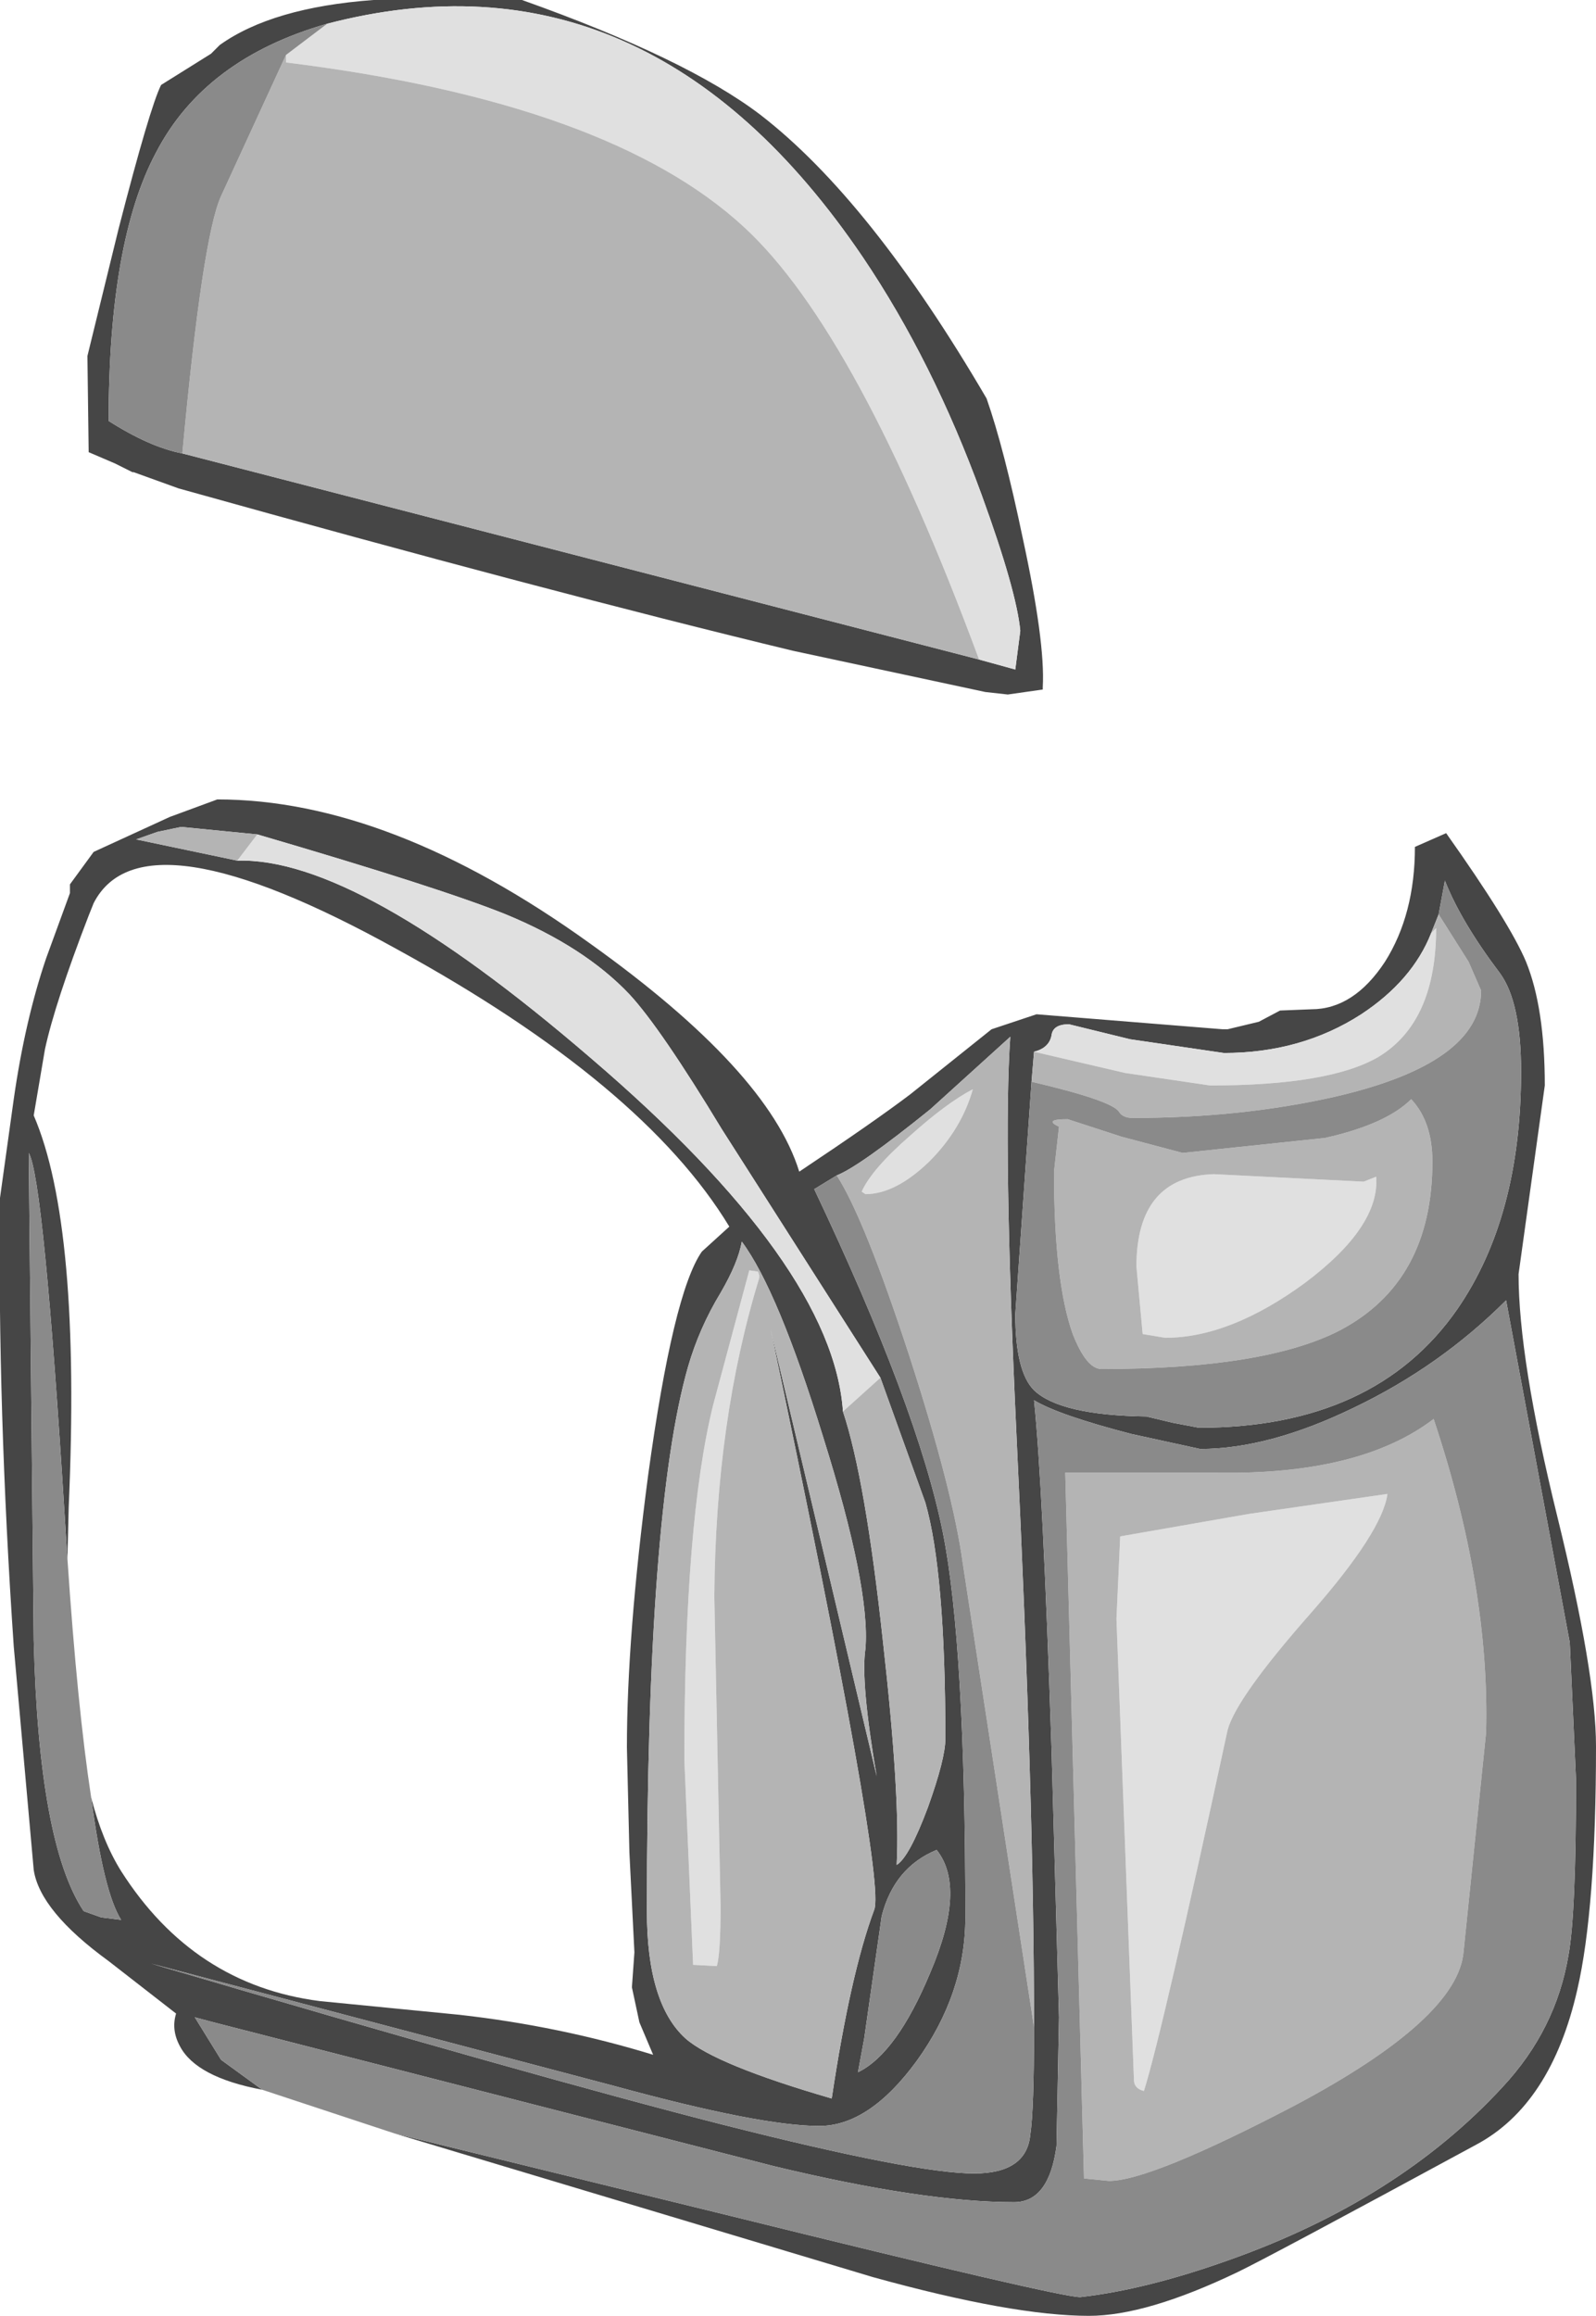 <?xml version="1.0" encoding="UTF-8" standalone="no"?>
<svg xmlns:ffdec="https://www.free-decompiler.com/flash" xmlns:xlink="http://www.w3.org/1999/xlink" ffdec:objectType="shape" height="92.7px" width="63.9px" xmlns="http://www.w3.org/2000/svg">
  <g transform="matrix(1.0, 0.0, 0.0, 1.0, 53.4, 125.85)">
    <path d="M-12.1 -82.55 L-12.75 -73.25 Q-12.75 -70.95 -12.0 -70.2 -10.95 -69.2 -7.5 -69.15 L-6.45 -68.9 -5.4 -68.7 Q1.65 -68.7 4.95 -73.45 7.5 -77.15 7.5 -82.95 7.5 -85.75 6.65 -86.9 5.1 -88.95 4.45 -90.6 L4.2 -89.25 3.9 -88.5 Q3.15 -86.6 1.1 -85.25 -1.3 -83.7 -4.4 -83.7 L-8.15 -84.25 -10.6 -84.85 Q-11.25 -84.85 -11.3 -84.4 -11.4 -83.9 -12.0 -83.75 L-12.1 -82.55 M-42.9 -42.2 Q-45.55 -42.7 -46.2 -43.95 -46.55 -44.6 -46.35 -45.25 L-49.05 -47.35 Q-51.8 -49.35 -52.05 -51.0 L-52.85 -59.95 Q-53.5 -69.5 -53.4 -77.9 L-52.85 -81.85 Q-52.4 -85.0 -51.55 -87.5 L-50.6 -90.1 -50.6 -90.45 -49.65 -91.75 -46.6 -93.15 -44.7 -93.85 Q-37.8 -93.85 -29.8 -88.1 -22.65 -83.0 -21.4 -78.95 -18.4 -80.95 -16.95 -82.05 L-13.7 -84.65 -11.9 -85.25 -4.45 -84.65 -4.25 -84.65 -3.0 -84.95 -2.15 -85.4 -0.9 -85.45 Q0.8 -85.45 2.05 -87.35 3.25 -89.25 3.25 -91.95 L4.5 -92.5 Q7.05 -88.9 7.7 -87.35 8.45 -85.5 8.45 -82.4 L7.4 -74.85 Q7.4 -71.45 8.95 -65.15 10.5 -58.85 10.5 -55.95 10.5 -49.45 9.75 -46.2 8.7 -41.6 5.7 -40.0 -2.6 -35.5 -3.85 -34.9 -7.5 -33.15 -9.8 -33.15 -12.85 -33.15 -18.45 -34.7 L-37.6 -40.45 -24.15 -37.15 Q-11.0 -33.9 -10.15 -33.9 -7.5 -34.2 -4.15 -35.4 2.6 -37.8 6.75 -42.3 8.9 -44.6 9.4 -47.6 9.7 -49.25 9.7 -54.6 L9.45 -60.1 6.9 -73.8 Q4.25 -71.15 0.8 -69.5 -2.6 -67.85 -5.35 -67.85 L-8.1 -68.45 Q-11.0 -69.2 -12.0 -69.8 -11.65 -66.45 -11.3 -55.85 L-11.0 -45.1 -11.1 -39.95 Q-11.4 -37.7 -12.8 -37.7 -16.45 -37.7 -22.45 -39.15 L-44.85 -44.9 -45.6 -45.1 -44.55 -43.4 -42.9 -42.2 M-46.1 -107.7 L-14.2 -99.45 -12.75 -99.05 -12.55 -100.6 Q-12.7 -102.2 -14.1 -106.05 -16.05 -111.4 -18.85 -115.55 -27.45 -128.25 -40.3 -124.9 -45.2 -123.5 -47.15 -119.75 -49.05 -116.2 -49.05 -109.0 -47.4 -107.95 -46.1 -107.7 M-46.95 -122.45 L-44.95 -123.7 -44.6 -124.05 Q-42.5 -125.55 -38.45 -125.85 L-32.5 -125.85 Q-25.9 -123.5 -22.95 -121.25 -18.55 -117.85 -13.9 -109.9 -13.2 -107.9 -12.45 -104.3 -11.55 -100.15 -11.65 -98.35 L-11.65 -98.25 -13.05 -98.05 -13.95 -98.15 -21.65 -99.8 Q-31.4 -102.15 -46.25 -106.3 L-48.05 -106.95 -48.1 -106.95 -48.8 -107.3 -49.85 -107.75 -49.9 -111.6 -48.65 -116.7 Q-47.4 -121.55 -46.95 -122.45 M-12.0 -44.7 Q-12.0 -53.75 -12.7 -68.35 -13.25 -80.1 -12.95 -84.35 L-16.15 -81.45 Q-19.0 -79.15 -19.9 -78.8 L-20.8 -78.25 Q-16.65 -69.5 -15.65 -64.5 -14.75 -60.0 -14.75 -49.1 -14.75 -46.05 -16.7 -43.35 -18.6 -40.75 -20.6 -40.75 -22.95 -40.75 -28.8 -42.35 L-47.35 -47.25 Q-31.9 -42.7 -24.45 -40.8 -16.75 -38.85 -14.4 -38.85 -12.3 -38.85 -12.15 -40.4 -12.0 -41.4 -12.0 -44.7 M-49.75 -53.9 Q-49.3 -52.15 -48.55 -50.95 -45.65 -46.4 -40.6 -45.75 L-35.0 -45.2 Q-31.0 -44.75 -27.25 -43.6 L-27.8 -44.9 -28.1 -46.3 -28.0 -47.7 -28.2 -51.7 -28.3 -55.9 Q-28.3 -60.35 -27.45 -66.8 -26.45 -74.1 -25.3 -75.75 L-24.2 -76.75 Q-27.65 -82.45 -37.5 -87.85 -47.7 -93.5 -49.65 -89.7 L-49.85 -89.2 Q-51.2 -85.7 -51.6 -83.85 L-52.05 -81.2 Q-50.15 -76.8 -50.65 -65.5 L-50.7 -63.45 -50.8 -65.0 Q-51.65 -78.7 -52.25 -79.7 L-52.05 -60.2 Q-51.85 -52.05 -50.05 -49.35 L-49.35 -49.1 -48.55 -49.0 Q-49.25 -50.1 -49.75 -53.9 M-18.15 -70.7 L-24.5 -80.65 Q-26.95 -84.7 -28.2 -86.05 -30.0 -87.95 -33.15 -89.25 -35.75 -90.3 -43.1 -92.45 L-46.15 -92.75 -47.1 -92.55 -47.95 -92.25 -43.9 -91.4 Q-39.1 -91.55 -29.75 -83.5 -20.05 -75.2 -19.65 -69.35 -18.75 -66.65 -18.05 -60.15 -17.35 -53.95 -17.5 -51.2 -17.0 -51.5 -16.25 -53.5 -15.55 -55.45 -15.55 -56.25 -15.55 -62.9 -16.35 -65.7 L-18.15 -70.7 M-24.55 -74.1 Q-25.4 -72.7 -25.85 -71.15 -27.5 -65.4 -27.5 -49.35 -27.5 -45.65 -25.95 -44.25 -24.75 -43.2 -20.1 -41.85 -19.35 -46.85 -18.4 -49.4 -17.9 -50.6 -22.55 -72.65 L-18.3 -54.75 Q-18.95 -58.55 -18.75 -59.85 -18.55 -62.3 -20.45 -68.35 -22.25 -74.2 -23.7 -76.15 -23.85 -75.3 -24.55 -74.1 M-18.8 -44.25 L-19.05 -42.9 Q-17.5 -43.65 -16.15 -46.9 -14.7 -50.3 -15.9 -51.8 -17.6 -51.1 -18.1 -49.15 L-18.8 -44.25" fill="#464646" fill-rule="evenodd" stroke="none"/>
    <path d="M3.9 -88.5 L4.1 -88.7 Q4.1 -84.95 1.8 -83.55 -0.15 -82.4 -4.95 -82.4 L-8.35 -82.9 -12.0 -83.75 Q-11.4 -83.9 -11.3 -84.4 -11.25 -84.85 -10.6 -84.85 L-8.15 -84.25 -4.4 -83.7 Q-1.3 -83.7 1.1 -85.25 3.15 -86.6 3.9 -88.5 M1.7 -78.75 Q1.85 -76.75 -1.15 -74.5 -4.15 -72.3 -6.75 -72.3 L-7.65 -72.45 -7.9 -75.15 Q-7.9 -78.75 -4.8 -78.85 L1.2 -78.55 1.7 -78.75 M-14.2 -99.45 Q-19.05 -112.55 -23.6 -116.75 -29.0 -121.75 -41.95 -123.35 L-41.95 -123.65 -40.3 -124.9 Q-27.45 -128.25 -18.85 -115.55 -16.05 -111.4 -14.1 -106.05 -12.7 -102.2 -12.55 -100.6 L-12.75 -99.05 -14.2 -99.45 M-18.75 -78.05 L-18.9 -78.15 Q-18.5 -79.05 -16.95 -80.4 -15.5 -81.7 -14.45 -82.25 -14.9 -80.65 -16.2 -79.35 -17.55 -78.05 -18.75 -78.05 M-43.1 -92.45 Q-35.75 -90.3 -33.15 -89.25 -30.0 -87.95 -28.2 -86.05 -26.95 -84.7 -24.5 -80.65 L-18.15 -70.7 -19.65 -69.35 Q-20.05 -75.2 -29.75 -83.5 -39.1 -91.55 -43.9 -91.4 L-43.1 -92.45 M-23.0 -74.7 Q-24.75 -69.0 -24.8 -61.95 L-24.55 -49.55 Q-24.55 -47.65 -24.7 -47.15 L-25.65 -47.2 -26.0 -55.4 Q-26.0 -64.95 -24.85 -69.6 L-23.4 -75.0 -23.05 -74.95 -23.0 -74.8 -23.0 -74.7 M-3.4 -65.25 L2.15 -66.05 Q1.95 -64.55 -0.9 -61.3 -3.9 -57.9 -4.25 -56.6 -6.85 -44.55 -7.6 -42.15 -8.0 -42.25 -8.0 -42.6 L-8.7 -61.05 -8.55 -64.35 -3.4 -65.25" fill="#e0e0e0" fill-rule="evenodd" stroke="none"/>
    <path d="M4.2 -89.25 L5.4 -87.35 5.9 -86.2 Q5.9 -83.3 0.05 -81.95 -3.7 -81.1 -8.05 -81.1 -8.45 -81.1 -8.6 -81.35 -8.9 -81.8 -12.1 -82.55 L-12.0 -83.75 -8.35 -82.9 -4.95 -82.4 Q-0.15 -82.4 1.8 -83.55 4.1 -84.95 4.1 -88.7 L3.9 -88.5 4.2 -89.25 M1.7 -78.75 L1.2 -78.55 -4.8 -78.85 Q-7.9 -78.75 -7.9 -75.15 L-7.65 -72.45 -6.75 -72.3 Q-4.15 -72.3 -1.15 -74.5 1.85 -76.75 1.7 -78.75 M3.95 -79.35 Q3.95 -74.55 0.25 -72.6 -2.75 -71.05 -9.3 -71.05 -9.9 -71.05 -10.45 -72.45 -11.2 -74.55 -11.2 -78.95 L-11.0 -80.75 Q-11.65 -81.05 -10.65 -81.05 L-8.5 -80.35 -6.05 -79.7 -0.35 -80.3 Q2.1 -80.85 3.1 -81.85 3.95 -80.95 3.95 -79.35 M6.1 -56.5 L5.2 -47.75 Q5.0 -45.05 -1.6 -41.55 -7.35 -38.55 -9.0 -38.55 L-10.0 -38.65 -10.75 -66.9 -4.7 -66.9 Q1.05 -66.8 4.0 -69.05 6.25 -62.3 6.1 -56.5 M-41.95 -123.65 L-41.95 -123.35 Q-29.0 -121.75 -23.6 -116.75 -19.05 -112.55 -14.2 -99.45 L-46.1 -107.7 Q-45.3 -116.35 -44.55 -118.0 L-41.95 -123.65 M-18.75 -78.05 Q-17.55 -78.05 -16.2 -79.35 -14.9 -80.65 -14.45 -82.25 -15.5 -81.7 -16.95 -80.4 -18.5 -79.05 -18.9 -78.15 L-18.75 -78.05 M-19.9 -78.8 Q-19.0 -79.15 -16.15 -81.45 L-12.95 -84.35 Q-13.25 -80.1 -12.7 -68.35 -12.0 -53.75 -12.0 -44.7 L-14.85 -63.25 Q-15.25 -66.2 -17.0 -71.6 -18.8 -77.1 -19.9 -78.8 M-43.1 -92.45 L-43.9 -91.4 -47.95 -92.25 -47.1 -92.55 -46.15 -92.75 -43.1 -92.45 M-19.65 -69.35 L-18.15 -70.7 -16.35 -65.7 Q-15.55 -62.9 -15.55 -56.25 -15.55 -55.45 -16.25 -53.5 -17.0 -51.5 -17.5 -51.2 -17.35 -53.95 -18.05 -60.15 -18.75 -66.65 -19.65 -69.35 M-23.0 -74.7 L-23.0 -74.8 -23.05 -74.95 -23.4 -75.0 -24.85 -69.6 Q-26.0 -64.95 -26.0 -55.4 L-25.65 -47.2 -24.7 -47.15 Q-24.55 -47.65 -24.55 -49.55 L-24.8 -61.95 Q-24.75 -69.0 -23.0 -74.7 M-24.55 -74.1 Q-23.85 -75.3 -23.7 -76.15 -22.25 -74.2 -20.45 -68.35 -18.55 -62.3 -18.75 -59.85 -18.95 -58.55 -18.3 -54.75 L-22.55 -72.65 Q-17.9 -50.6 -18.4 -49.4 -19.35 -46.85 -20.1 -41.85 -24.75 -43.2 -25.95 -44.25 -27.5 -45.65 -27.5 -49.35 -27.5 -65.4 -25.85 -71.15 -25.4 -72.7 -24.55 -74.1 M-3.4 -65.25 L-8.55 -64.35 -8.7 -61.05 -8.0 -42.6 Q-8.0 -42.25 -7.6 -42.15 -6.85 -44.55 -4.25 -56.6 -3.9 -57.9 -0.9 -61.3 1.95 -64.55 2.15 -66.05 L-3.4 -65.25" fill="#b4b4b4" fill-rule="evenodd" stroke="none"/>
    <path d="M-12.1 -82.55 Q-8.9 -81.8 -8.6 -81.35 -8.45 -81.1 -8.05 -81.1 -3.7 -81.1 0.05 -81.95 5.9 -83.3 5.9 -86.2 L5.4 -87.35 4.2 -89.25 4.45 -90.6 Q5.1 -88.95 6.65 -86.9 7.5 -85.75 7.5 -82.95 7.5 -77.15 4.95 -73.45 1.65 -68.7 -5.4 -68.7 L-6.45 -68.9 -7.5 -69.15 Q-10.95 -69.2 -12.0 -70.2 -12.75 -70.95 -12.75 -73.25 L-12.1 -82.55 M-37.6 -40.45 L-42.9 -42.2 -44.55 -43.4 -45.6 -45.1 -44.85 -44.9 -22.45 -39.15 Q-16.45 -37.7 -12.8 -37.7 -11.4 -37.7 -11.1 -39.95 L-11.0 -45.1 -11.3 -55.85 Q-11.65 -66.45 -12.0 -69.8 -11.0 -69.2 -8.1 -68.45 L-5.35 -67.85 Q-2.6 -67.85 0.8 -69.5 4.25 -71.15 6.9 -73.8 L9.45 -60.1 9.7 -54.6 Q9.7 -49.25 9.4 -47.6 8.9 -44.6 6.75 -42.3 2.6 -37.8 -4.15 -35.4 -7.5 -34.2 -10.15 -33.9 -11.0 -33.9 -24.15 -37.15 L-37.6 -40.45 M3.95 -79.35 Q3.95 -80.95 3.1 -81.85 2.1 -80.85 -0.35 -80.3 L-6.05 -79.7 -8.5 -80.35 -10.65 -81.05 Q-11.65 -81.05 -11.0 -80.75 L-11.2 -78.95 Q-11.2 -74.55 -10.45 -72.45 -9.9 -71.05 -9.3 -71.05 -2.75 -71.05 0.25 -72.6 3.95 -74.55 3.95 -79.35 M6.1 -56.5 Q6.25 -62.3 4.0 -69.05 1.05 -66.8 -4.7 -66.9 L-10.75 -66.9 -10.0 -38.65 -9.0 -38.55 Q-7.35 -38.55 -1.6 -41.55 5.0 -45.05 5.2 -47.75 L6.1 -56.5 M-41.95 -123.65 L-44.55 -118.0 Q-45.3 -116.35 -46.1 -107.7 -47.4 -107.95 -49.05 -109.0 -49.05 -116.2 -47.15 -119.75 -45.2 -123.5 -40.3 -124.9 L-41.95 -123.65 M-19.9 -78.8 Q-18.8 -77.1 -17.0 -71.6 -15.25 -66.2 -14.85 -63.25 L-12.0 -44.7 Q-12.0 -41.4 -12.15 -40.4 -12.3 -38.85 -14.4 -38.85 -16.75 -38.85 -24.45 -40.8 -31.9 -42.7 -47.35 -47.25 L-28.8 -42.35 Q-22.95 -40.75 -20.6 -40.75 -18.6 -40.75 -16.7 -43.35 -14.75 -46.05 -14.75 -49.1 -14.75 -60.0 -15.65 -64.5 -16.65 -69.5 -20.8 -78.25 L-19.9 -78.8 M-50.7 -63.45 Q-50.3 -57.5 -49.75 -53.9 -49.25 -50.1 -48.55 -49.0 L-49.35 -49.1 -50.05 -49.35 Q-51.85 -52.05 -52.05 -60.2 L-52.25 -79.7 Q-51.65 -78.7 -50.8 -65.0 L-50.7 -63.45 M-18.8 -44.25 L-18.1 -49.15 Q-17.6 -51.1 -15.9 -51.8 -14.7 -50.3 -16.15 -46.9 -17.5 -43.65 -19.05 -42.9 L-18.8 -44.25" fill="#8a8a8a" fill-rule="evenodd" stroke="none"/>
  </g>
</svg>
